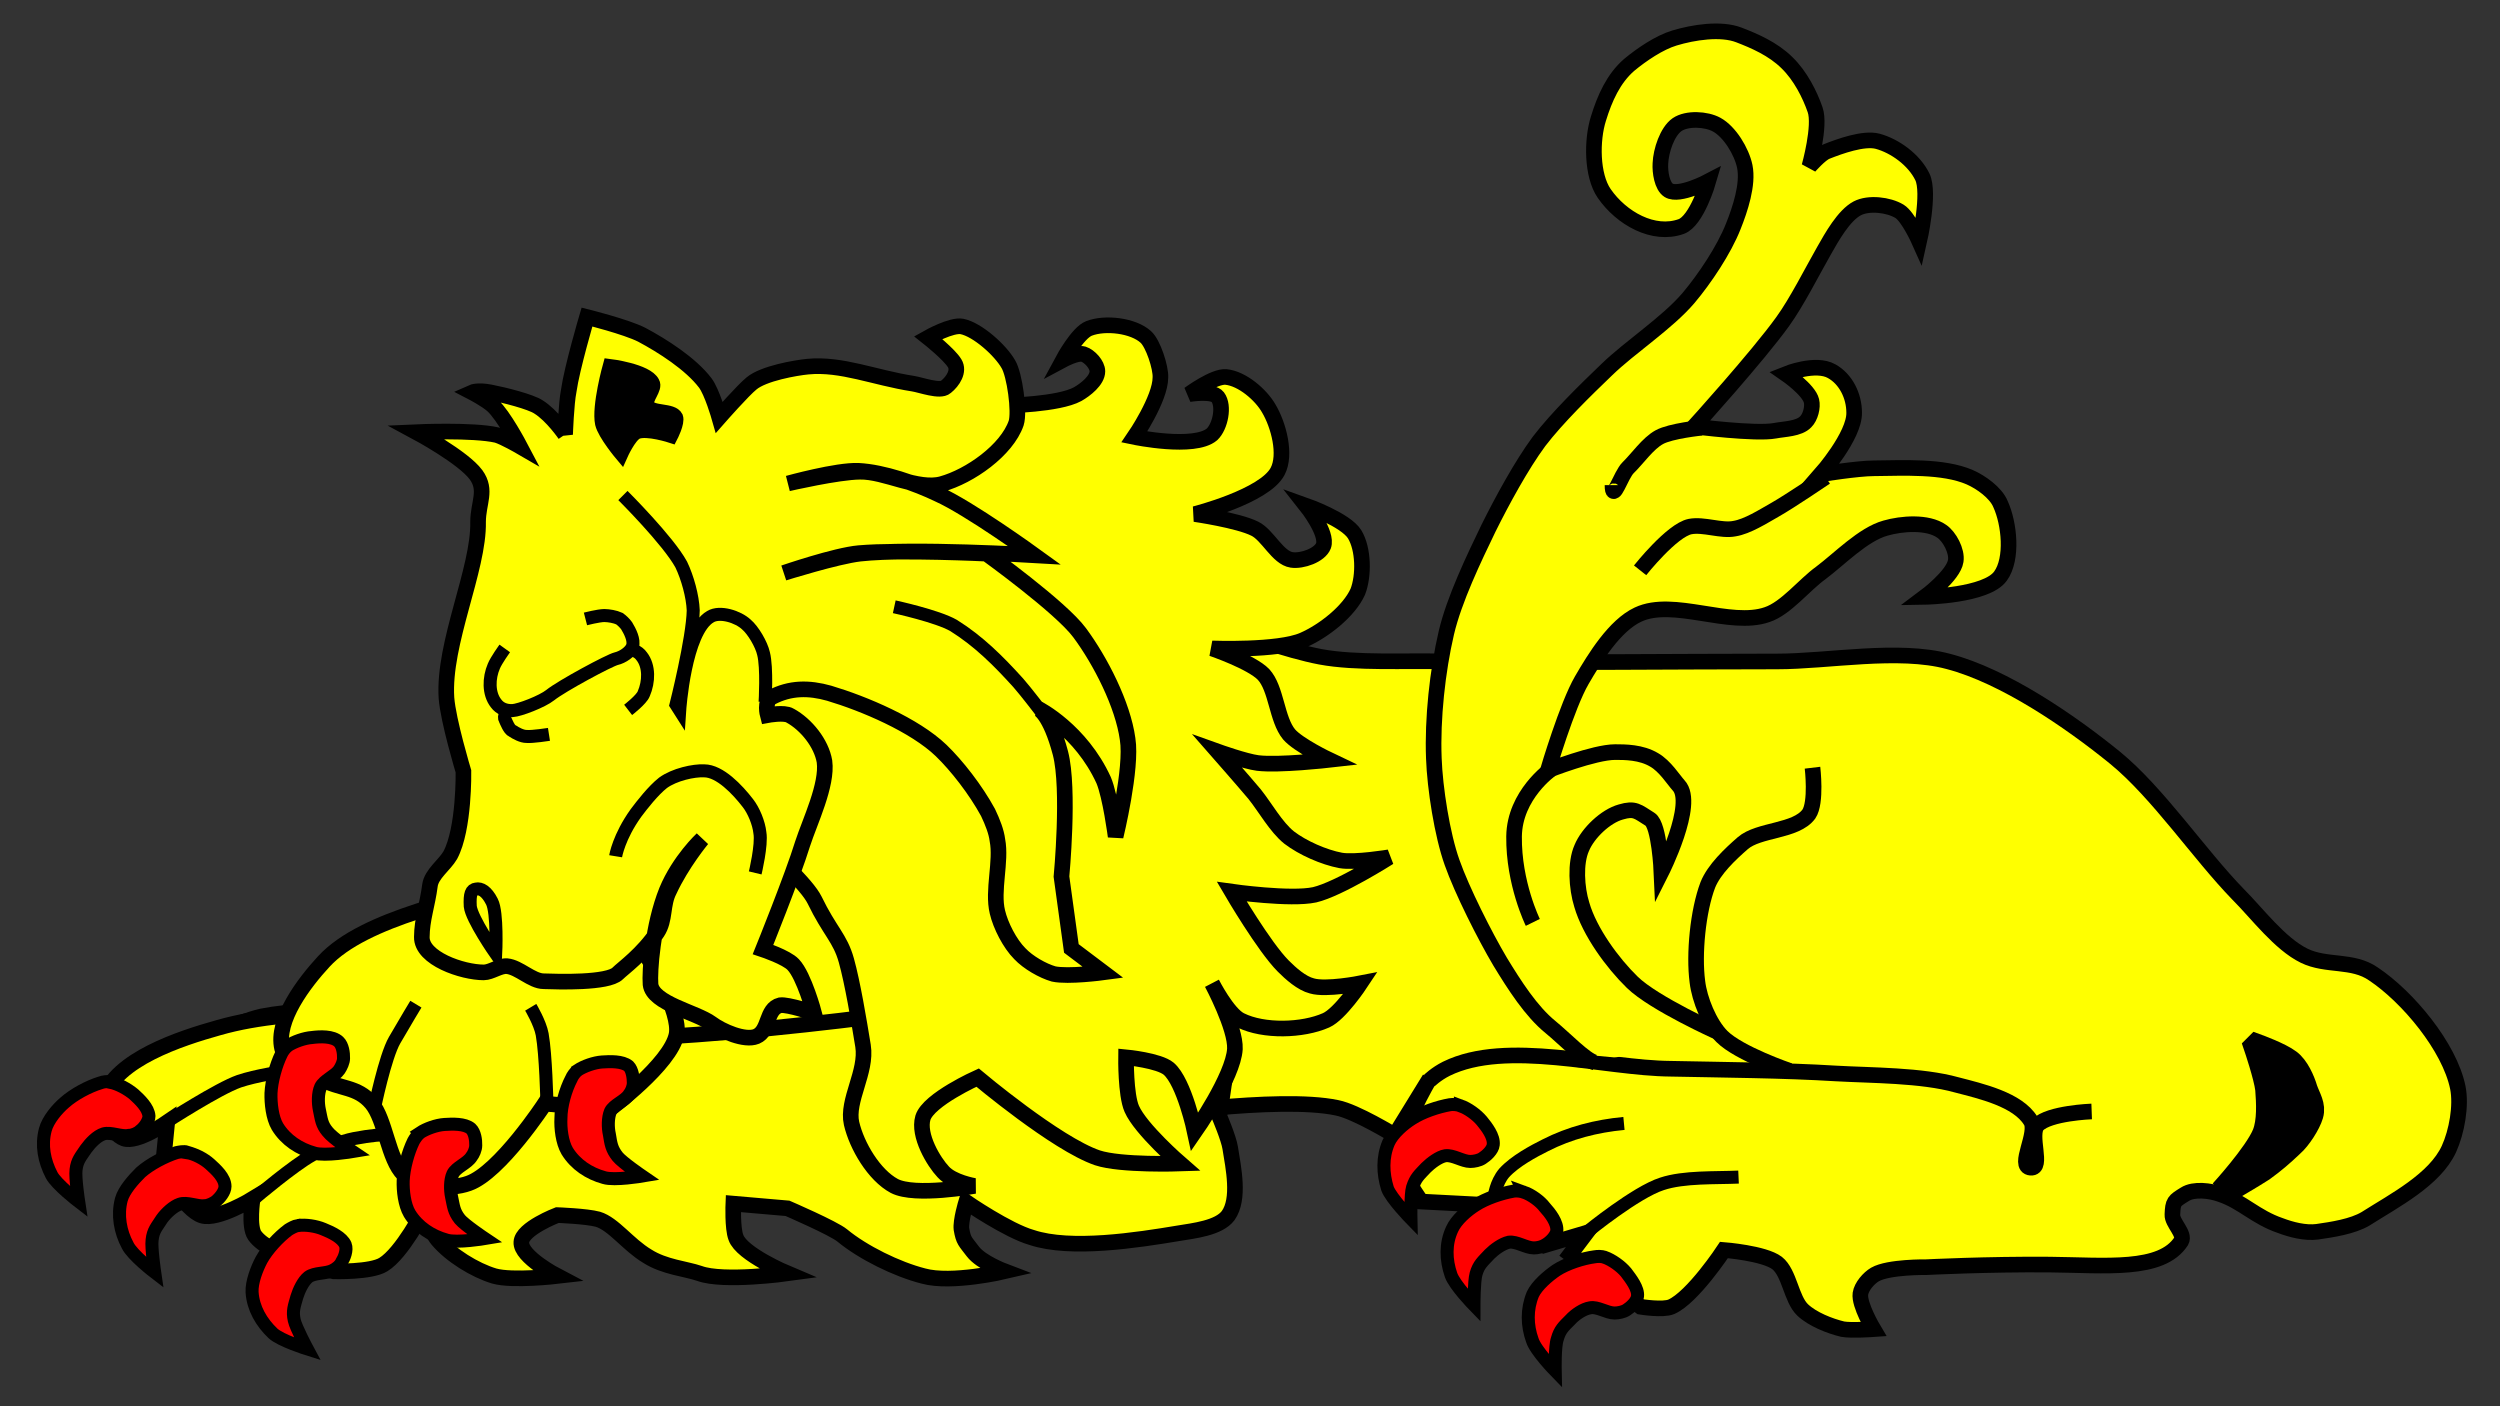 <?xml version="1.0" encoding="UTF-8" standalone="no"?>
<!-- Created with Inkscape (http://www.inkscape.org/) -->

<svg
   xmlns:dc="http://purl.org/dc/elements/1.1/"
   xmlns:cc="http://creativecommons.org/ns#"
   xmlns:rdf="http://www.w3.org/1999/02/22-rdf-syntax-ns#"
   xmlns:svg="http://www.w3.org/2000/svg"
   xmlns="http://www.w3.org/2000/svg"
   version="1.0"
   width="480"
   height="270"
   id="svg2">
  <rect width="100%" height="100%" fill="#333333" stroke="none"/>
  <defs
     id="defs4" />
  <g
     id="body">
    <path
       d="m 214.7,112.6 c 0,0 26.6,11.2 38.8,13.5 6.9,1.3 16.5,0.7 23.6,0.9 19.2,0.3 44.8,0 64.1,0 9.8,0 23.3,-2.6 32.9,0 10.7,2.8 23.4,11.5 32,18.5 8.2,6.7 16.2,18.6 23.6,26.2 3.7,3.7 8,9.5 12.7,11.8 4.3,2.1 9.3,0.7 13.3,3.5 6.6,4.4 14.6,14 16.2,21.8 0.7,3.5 -0.2,8.5 -1.7,11.8 -2.7,5.9 -10.5,9.9 -16,13.4 -2.5,1.5 -6.5,2.1 -9.3,2.5 -2.3,0.3 -5,-0.4 -7.1,-1.2 -4.7,-1.6 -7.3,-4.6 -11.5,-6 -1.9,-0.7 -5.1,-1.1 -6.8,0 -2.1,1.3 -2.3,1.4 -2.4,3.9 -0.1,1.6 2.5,3.7 1.7,5.1 -3.8,5.9 -14.6,4.6 -25.3,4.5 -11.9,-0.1 -23.7,0.5 -23.7,0.5 0,0 -7.2,-0.1 -9.8,1.4 -1.2,0.7 -2.6,2.3 -2.8,3.7 -0.3,2.1 2.5,6.8 2.5,6.8 0,0 -4.2,0.3 -5.9,0 -2.5,-0.6 -5.8,-1.9 -7.7,-3.7 -2.2,-2.1 -2.5,-7.1 -4.9,-9 -2.5,-1.9 -10.2,-2.5 -10.2,-2.5 0,0 -6,9.1 -10.1,10.9 -1.6,0.7 -5.9,0 -5.9,0 l -13.5,-10.1 3.1,-4.1 -8.1,2.4 -12.1,-7.8 -11.5,-0.6 c 0,0 -4.1,-5.6 -4.3,-8.4 -0.2,-4.9 5.9,-15.2 5.9,-15.2 l -6.7,10.9 c 0,0 -7.5,-4.6 -11.1,-5.3 -11.3,-2.4 -38.4,1.8 -38.4,1.8 l -65.2,-36.9 58.2,-68.4 3.4,3.4 z"
       id="path3741"
       style="fill:#ffff00;fill-opacity:1;fill-rule:evenodd;stroke:#000000;stroke-width:3;stroke-linecap:butt;stroke-linejoin:miter;stroke-miterlimit:4;stroke-opacity:1;stroke-dasharray:none" />
    <path
       d="m 274.4,207.5 c 0,0 1.3,-1.3 3.3,-2.3 11.6,-5.7 30.2,-0.1 43.1,0 9.5,0.2 22.1,0.3 31.6,0.9 7,0.4 16.5,0.3 23.3,2.2 4.6,1.2 11.7,2.8 14.2,6.9 1.5,2.3 -2.7,8.8 0,9 2.5,0.2 -0.4,-6.3 1.3,-8.2 2.2,-2.3 10.4,-2.6 10.4,-2.6"
       id="path3743"
       style="fill:none;stroke:#000000;stroke-width:3;stroke-linecap:butt;stroke-linejoin:miter;stroke-miterlimit:4;stroke-opacity:1;stroke-dasharray:none" />
    <path
       d="m 304.9,236.4 c 0,0 9.2,-7.5 14.2,-9.1 4.2,-1.4 10.3,-1.1 14.7,-1.3"
       id="path3753"
       style="fill:none;stroke:#000000;stroke-width:2.5;stroke-linecap:butt;stroke-linejoin:miter;stroke-miterlimit:4;stroke-opacity:1;stroke-dasharray:none" />
    <path
       d="m 286.9,229.7 c 0,0 0.3,-2.6 1.9,-4.5 2.1,-2.3 5.7,-4.2 7.9,-5.3 4.7,-2.4 9.8,-3.7 15.1,-4.2"
       id="path3755"
       style="fill:none;stroke:#000000;stroke-width:2.5;stroke-linecap:butt;stroke-linejoin:miter;stroke-miterlimit:4;stroke-opacity:1;stroke-dasharray:none" />
    <path
       d="m 433.3,201 c 0,0 4.4,1.6 6.1,2.9 1.5,1.1 2.6,3.6 3.1,5.3 0.6,1.7 1.6,3.1 1.1,4.8 -0.5,1.7 -2.3,4.5 -3.7,5.7 -2,1.9 -3.4,3.1 -5.6,4.7 -0.9,0.6 -2.6,1.6 -4.1,2.5 -1.8,1.1 -3.5,2 -3.5,2 0,0 6.6,-7.2 8.2,-11.1 1,-2.5 0.8,-6.1 0.6,-8.7 -0.3,-2.5 -2.2,-8.1 -2.2,-8.1 z"
       id="path3759"
       style="fill:#000000;fill-rule:evenodd;stroke:#000000;stroke-width:5;stroke-linecap:butt;stroke-linejoin:miter;stroke-miterlimit:4;stroke-opacity:1;stroke-dasharray:none" />
    <path
       d="m 348,147.4 c 0,0 0.8,6.7 -0.7,8.9 -2.5,3.4 -9.6,2.9 -12.7,5.6 -2.4,2.1 -5.5,5 -6.7,8 -1.9,5 -2.7,13.3 -2,18.6 0.4,3.4 2.3,8.1 4.7,10.5 3.3,3.3 13,6.6 13,6.6"
       id="path3757"
       style="fill:none;stroke:#000000;stroke-width:3;stroke-linecap:butt;stroke-linejoin:miter;stroke-miterlimit:4;stroke-opacity:1;stroke-dasharray:none" />
    <path
       d="m 330.1,198.3 c 0,0 -12.5,-5.6 -16.7,-9.7 -3.8,-3.7 -8.2,-9.7 -9.7,-14.9 -1,-3.2 -1.3,-8 0,-10.9 1.2,-2.9 4.6,-6.1 7.5,-6.9 2.7,-0.8 3.2,-0.1 5.6,1.4 1.8,1.1 2.2,10.1 2.2,10.1 0,0 6.6,-13.1 3.3,-16.6 -1,-1.1 -2.6,-3.7 -4.7,-4.9 -2.5,-1.5 -5.6,-1.5 -7.5,-1.5 -4,0 -12.9,3.5 -12.9,3.5 0,0 3.7,-12.5 6.5,-17.3 2.5,-4.3 6.3,-10.5 10.8,-12.6 6.8,-3.2 17.7,2.5 24.8,0 3.6,-1.2 7.1,-5.7 10.3,-8 3.6,-2.7 8.1,-7.4 12.4,-8.6 3.1,-0.9 8.1,-1.3 10.8,0.6 1.5,1 3,3.8 2.7,5.7 -0.4,2.8 -5.9,6.9 -5.9,6.9 0,0 11.8,-0.2 14.5,-4 2.4,-3.3 1.7,-10.1 0,-13.81 -0.9,-2.21 -3.8,-4.24 -5.9,-5.16 -5.1,-2.22 -12.8,-1.77 -18.4,-1.72 -3.1,0 -10.2,1.14 -10.2,1.14 0,0 6.5,-7.38 6.4,-11.82 0,-3.21 -1.6,-6.44 -4.3,-7.95 -3.1,-1.79 -8.8,0.52 -8.8,0.52 0,0 4.4,3.04 4.9,5.16 0.3,1.21 -0.2,3.14 -1.1,4.02 -1.3,1.38 -4.1,1.37 -5.9,1.72 -3.7,0.7 -15.5,-0.82 -15.5,-0.82 0,0 12.2,-13.47 17,-20.17 2.7,-3.74 5.6,-9.52 7.9,-13.55 1.5,-2.65 3.8,-6.79 6.4,-8.16 2.2,-1.15 6,-0.7 8.1,0.57 1.7,1.03 3.8,5.74 3.8,5.74 0,0 2.1,-9.25 0.6,-12.35 -1.6,-3.3 -5.3,-5.95 -8.6,-6.84 -2.7,-0.7 -7.3,0.98 -9.8,1.97 -1.2,0.46 -3.3,2.87 -3.3,2.87 0,0 2.2,-7.82 1.1,-10.9 -1,-2.88 -2.8,-6.5 -5.4,-9.02 -2.7,-2.669 -6.3,-4.2 -9.2,-5.32 -3.5,-1.365 -8.8,-0.513 -12.4,0.574 -2.9,0.867 -6.3,3.176 -8.7,5.166 -3,2.6 -4.7,6.39 -5.9,10.32 -1.3,4.1 -1.3,10.86 1.1,14.35 3.3,4.79 9.5,8.27 14.8,6.36 3,-1.09 5.2,-8.66 5.2,-8.66 0,0 -5.6,2.95 -7.6,1.72 -1.3,-0.81 -1.7,-3.53 -1.6,-5.16 0.1,-2.46 1.3,-6.13 3.2,-7.46 1.9,-1.3 5.6,-1.1 7.6,0 2.5,1.36 4.8,5.14 5.4,8.03 0.7,3.44 -0.9,8.23 -2.2,11.48 -1.8,4.58 -5.5,10.08 -8.6,13.77 -4.1,4.81 -11.2,9.4 -15.7,13.76 -4.1,3.94 -9.5,9.2 -13,13.77 -3.4,4.61 -7.1,11.43 -9.7,16.66 -2.8,5.8 -6.6,13.7 -8.1,20.1 -1.7,7.3 -2.7,16.5 -2.4,24.1 0.2,5.7 1.6,14.7 3.5,20 1.9,5.4 6.3,14.1 9.2,19 2.8,4.6 6,9.6 9.7,12.6 2.8,2.3 6.6,6.3 8.5,6.8"
       id="path3762"
       style="fill:#ffff00;fill-opacity:1;fill-rule:evenodd;stroke:#000000;stroke-width:3;stroke-linecap:butt;stroke-linejoin:miter;stroke-miterlimit:4;stroke-opacity:1;stroke-dasharray:none" />
    <path
       d="m 326.7,82.13 c 0,0 -5.9,0.59 -8.1,1.8 -2.2,1.19 -4.2,4.12 -6,5.87 -1.4,1.36 -3,6.87 -3,3.35"
       id="path3765"
       style="fill:none;stroke:#000000;stroke-width:3;stroke-linecap:butt;stroke-linejoin:miter;stroke-miterlimit:4;stroke-opacity:1;stroke-dasharray:none" />
    <path
       d="m 350.5,91.61 c 0,0 -6.8,4.63 -9.8,6.32 -2.2,1.24 -5.2,3.17 -7.7,3.57 -2.5,0.5 -5.9,-0.9 -8.5,-0.4 -3.5,0.7 -9.6,8.4 -9.6,8.4"
       id="path3767"
       style="fill:none;stroke:#000000;stroke-width:3;stroke-linecap:butt;stroke-linejoin:miter;stroke-miterlimit:4;stroke-opacity:1;stroke-dasharray:none" />
    <path
       d="m 297.8,147.7 c 0,0 -7,4.9 -7.1,12.9 -0.1,9 3.6,16.5 3.6,16.5"
       id="path3785"
       style="fill:none;stroke:#000000;stroke-width:3;stroke-linecap:butt;stroke-linejoin:miter;stroke-miterlimit:4;stroke-opacity:1;stroke-dasharray:none" />
    <path
       d="m 302.6,203.6 12.9,1.2"
       id="path3961"
       style="fill:none;stroke:#000000;stroke-width:2.5;stroke-linecap:butt;stroke-linejoin:miter;stroke-miterlimit:4;stroke-opacity:1;stroke-dasharray:none" />
    <path
       d="m 217.6,132.9 c 5.6,16.4 -1.3,57.7 -1.3,57.7 0,0 1.8,4.2 2.1,6.1 0.6,3.8 1.9,9.8 -0.4,13 -1.8,2.4 -6.6,2.9 -9.6,3.4 -7.8,1.4 -20.6,3.3 -28.1,0.9 -4.6,-1.4 -12.6,-6.9 -12.6,-6.9 0,0 -1.1,3.6 -0.9,5.2 0.4,2.4 0.7,2.4 2.2,4.3 1.6,2.1 6.1,3.9 6.1,3.9 0,0 -10.2,2.3 -15.6,0.9 -5.1,-1.3 -11.6,-4.5 -15.6,-7.8 -1.7,-1.4 -10.5,-5.2 -10.5,-5.2 L 123,207.5 c 0,0 -0.2,4.7 0.5,6.5 1.1,3.2 9.9,6.9 9.9,6.9 0,0 -12.3,1.7 -16.9,0 -2.6,-0.9 -6.7,-1.2 -10,-3.3 -3.7,-2.2 -6.5,-6.2 -9.5,-7.1 -2.2,-0.6 -7.8,-0.8 -7.8,-0.8 0,0 -6.8,2.6 -6.9,5.2 -0.2,2.8 6.9,6.5 6.9,6.5 0,0 -8.6,1 -12.1,0 -3.7,-1.1 -8.4,-4 -10.9,-7 -1.4,-1.7 -2.6,-5.6 -2.6,-5.6 0,0 -4.2,8.2 -7.8,10.4 -1.5,1 -8.9,-6.8 -3.4,-20.8 3.4,-8.7 33.9,-26 39.9,-25.7 2.7,0.1 5.3,-8.3 12.6,0.8 15.7,19.9 45.9,-27 45.9,-27 0,0 15.4,-3.4 20.4,-12.7 2.8,-5.2 10.3,-10 16,-11.7 6.4,-1.9 16.2,-2.1 22.1,0.9 3.5,1.7 7,6.3 8.3,9.9 z"
       id="path3673"
       style="fill:#ffff00;fill-opacity:1;fill-rule:evenodd;stroke:#000000;stroke-width:3;stroke-linecap:butt;stroke-linejoin:miter;stroke-miterlimit:4;stroke-opacity:1;stroke-dasharray:none" />
    <path
       d="m 31.3,206.2 c 0,0 7.2,-6.1 10.8,-8.1 2.2,-1.3 5.5,-2.6 8.1,-3.2 6.2,-1.2 9.5,-0.7 9.5,-0.7"
       id="path3690"
       style="fill:none;stroke:#000000;stroke-width:2.5;stroke-linecap:butt;stroke-linejoin:miter;stroke-miterlimit:4;stroke-opacity:1;stroke-dasharray:none" />
    <path
       d="m 235.4,156.6 c 5.6,16.4 -1.3,57.7 -1.3,57.7 0,0 1.8,4.2 2.1,6.1 0.6,3.8 1.9,9.8 -0.4,13 -1.8,2.4 -6.6,2.9 -9.6,3.4 -7.8,1.3 -20.6,3.3 -28.1,0.8 -4.6,-1.3 -12.6,-6.8 -12.6,-6.8 0,0 -1.1,3.6 -0.9,5.2 0.4,2.3 0.7,2.3 2.2,4.3 1.6,2.1 6.1,3.8 6.1,3.8 0,0 -10.2,2.4 -15.6,0.9 -5.1,-1.3 -11.6,-4.5 -15.6,-7.8 -1.7,-1.4 -10.5,-5.2 -10.5,-5.2 l -10.4,-0.9 c 0,0 -0.2,4.7 0.5,6.5 1.1,3.2 9.9,6.9 9.9,6.9 0,0 -12.3,1.7 -16.9,0 -2.6,-0.9 -6.7,-1.2 -10,-3.3 -3.7,-2.2 -6.5,-6.2 -9.5,-7.1 -2.2,-0.6 -7.8,-0.8 -7.8,-0.8 0,0 -6.8,2.6 -6.9,5.2 -0.2,2.8 6.9,6.5 6.9,6.5 0,0 -8.6,1 -12.1,0 -3.7,-1.1 -8.4,-4 -10.9,-7 -1.4,-1.7 -2.6,-5.6 -2.6,-5.6 0,0 -4.2,8.2 -7.8,10.4 -2.4,1.5 -9.5,1.3 -9.5,1.3 0,0 -12.3,-2.8 -15.2,-6.9 -1.2,-1.7 -0.4,-7 -0.4,-7 0,0 -6.7,4.1 -9.7,3.2 -3.3,-1 -7.6,-8.8 -7.6,-8.8 l 0.9,-9.1 c 0,0 -5.8,4 -8.3,3.1 -2.5,-0.9 -4.6,-5.9 -3.9,-7.9 2.4,-7.3 14.6,-11.3 22.1,-13.4 15,-4.3 36.5,-2.9 52,-0.9 2.8,0.4 6.3,2.3 9.1,2.6 25.2,2.6 84.1,-6.5 84.1,-6.5 0,0 -3.2,-25.8 1.8,-35.1 2.8,-5.2 10.3,-10 16,-11.7 6.4,-1.9 16.2,-2.1 22.1,0.9 3.5,1.7 7,6.3 8.3,9.9 z"
       id="path3705"
       style="fill:#ffff00;fill-opacity:1;fill-rule:evenodd;stroke:#000000;stroke-width:3;stroke-linecap:butt;stroke-linejoin:miter;stroke-miterlimit:4;stroke-opacity:1;stroke-dasharray:none" />
    <path
       d="m 32,215.4 c 0,0 9.9,-6.4 13.9,-7.8 3.3,-1.1 7.9,-1.8 11.3,-2.3"
       id="path3713"
       style="fill:none;stroke:#000000;stroke-width:2.5;stroke-linecap:butt;stroke-linejoin:miter;stroke-miterlimit:4;stroke-opacity:1;stroke-dasharray:none" />
    <path
       d="m 49.1,229.9 c 0,0 7.2,-6.1 10.8,-8.1 2.2,-1.3 5.5,-2.7 8.1,-3.2 6.2,-1.2 9.5,-0.7 9.5,-0.7"
       id="path3715"
       style="fill:none;stroke:#000000;stroke-width:2.5;stroke-linecap:butt;stroke-linejoin:miter;stroke-miterlimit:4;stroke-opacity:1;stroke-dasharray:none" />
    <path
       d="m 100.4,169.2 c -10.92,3.4 -30.4,6.9 -38.22,15.4 -3.79,4.1 -9.29,11.3 -8.02,16.7 0.64,2.8 4.92,4.5 7.4,5.8 3.79,2.1 6.98,1.4 9.78,4.7 2.69,3.2 3.19,10.8 6.18,13.7 2.71,2.6 8.9,3 12.47,1.7 5.96,-2.1 14.61,-15.3 14.61,-15.3 L 117,213 c 0,0 11.8,-8.7 12.9,-14.4 0.8,-4.3 -5,-13.9 -5,-13.9 l 37.5,-31.8 c 0,0 -46.2,11.4 -62,16.3 z"
       id="path3509"
       style="fill:#ffff00;fill-opacity:1;fill-rule:evenodd;stroke:#000000;stroke-width:3;stroke-linecap:butt;stroke-linejoin:miter;stroke-miterlimit:4;stroke-opacity:1;stroke-dasharray:none" />
    <path
       d="m 71.91,212.7 c 0,0 2.01,-9.8 3.86,-13 2.14,-3.7 4.08,-6.9 4.08,-6.9"
       id="path3521"
       style="fill:none;stroke:#000000;stroke-width:2.5;stroke-linecap:butt;stroke-linejoin:miter;stroke-miterlimit:4;stroke-opacity:1;stroke-dasharray:none" />
    <path
       d="m 105,211.5 c 0,0 -0.2,-9 -0.9,-12.9 -0.4,-2.2 -2.2,-5.2 -2.2,-5.2"
       id="path3523"
       style="fill:none;stroke:#000000;stroke-width:2.5;stroke-linecap:butt;stroke-linejoin:miter;stroke-miterlimit:4;stroke-opacity:1;stroke-dasharray:none" />
    <path
       d="m 193.1,77.87 c 0,0 10.1,-0.17 13.8,-2.19 1.5,-0.85 3.8,-2.64 3.8,-4.39 0,-1.29 -1.5,-2.92 -2.7,-3.3 -1.2,-0.35 -3.9,1.1 -3.9,1.1 0,0 2.8,-5.2 5,-6.04 3.1,-1.2 8.5,-0.56 10.9,1.65 1.4,1.25 2.9,5.89 2.8,7.77 0,4.12 -5,11.43 -5,11.43 0,0 11.5,2.4 14.9,-0.5 1.6,-1.5 2.4,-5.46 1.1,-7.17 -1,-1.31 -5.5,-0.55 -5.5,-0.55 0,0 4.8,-3.53 7.1,-3.3 3.1,0.31 6.7,3.41 8.2,6.04 1.9,3.18 3.4,8.88 1.7,12.08 -2.5,4.8 -15.9,8.2 -15.9,8.2 0,0 8.3,1.2 11.5,2.8 2.5,1.2 4.4,5.6 7.1,6 2,0.3 5.4,-0.9 6.1,-2.7 0.9,-2.4 -3.3,-7.7 -3.3,-7.7 0,0 7.6,2.7 9.3,5.5 1.7,2.8 1.8,7.9 0.6,11 -1.7,3.8 -6.6,7.6 -10.5,9.3 -4.8,2.1 -17.5,1.6 -17.5,1.6 0,0 7.6,2.6 9.9,5 2.5,2.7 2.5,8.6 4.9,11.5 1.8,2.1 7.7,4.9 7.7,4.9 0,0 -9.7,1.1 -13.7,0.6 -2.4,-0.3 -7.7,-2.2 -7.7,-2.2 0,0 5,5.7 7.1,8.2 2,2.5 4.1,6.3 6.6,8.3 2.6,2 6.7,3.8 9.9,4.4 2.7,0.5 9.3,-0.6 9.3,-0.6 0,0 -9.6,6.1 -14.3,7.2 -4.6,1 -15.9,-0.6 -15.9,-0.6 0,0 6.2,10.6 9.9,14.3 1.4,1.4 3.5,3.3 5.5,3.8 2.7,0.8 9.3,-0.5 9.3,-0.5 0,0 -3.9,5.9 -6.6,7.1 -4.5,2 -12,2.2 -16.4,0 -2.5,-1.2 -5.5,-7.1 -5.5,-7.1 0,0 4.6,8.6 4.4,12.6 -0.3,5.3 -7.7,15.9 -7.7,15.9 0,0 -2,-9.5 -5,-12.1 -1.9,-1.6 -8.2,-2.2 -8.2,-2.2 0,0 -0.1,7.2 1.1,9.9 1.7,3.9 9.3,10.5 9.3,10.5 0,0 -11.4,0.4 -15.9,-1.1 -7.9,-2.7 -23,-15.4 -23,-15.4 0,0 -9.4,4.2 -10.5,7.7 -1,3.4 2.1,8.5 3.9,10.4 1.8,2 6,2.7 6,2.7 0,0 -11.4,2.1 -15.4,0 -3.9,-2.1 -7.2,-7.7 -8.2,-12 -1,-4.4 3,-9.9 2.2,-14.9 -0.8,-4.9 -2,-12.1 -3.2,-16.4 -1.2,-4.3 -3.2,-5.6 -6.1,-11.6 -3,-6 -24.2,-22.5 -24.2,-22.5 l 29.1,-65.8 31.8,-6.63 z"
       id="path2640"
       style="fill:#ffff00;fill-opacity:1;fill-rule:evenodd;stroke:#000000;stroke-width:3;stroke-linecap:butt;stroke-linejoin:miter;stroke-miterlimit:4;stroke-opacity:1;stroke-dasharray:none" />
    <path
       d="m 108.5,83.42 c 0,0 -2.5,-3.66 -5.1,-5.28 -1.5,-1.01 -6.62,-2.31 -9.25,-2.81 -2.43,-0.48 -3.5,0 -3.5,0 0,0 2.68,1.39 3.94,2.52 2.1,1.9 5.23,7.85 5.23,7.85 0,0 -3,-1.74 -4.42,-2.17 -4.57,-1.05 -15.46,-0.56 -15.46,-0.56 0,0 8.98,4.82 11.46,8.19 2.17,2.99 0.4,5.39 0.39,9.04 0.19,9.1 -6.75,23.3 -6.07,33.8 0.33,4.4 3.26,14.1 3.26,14.1 0,0 0.2,11 -2.53,16.1 -1.1,1.9 -3.61,3.6 -3.9,5.8 -0.49,3.8 -1.54,6.5 -1.56,9.9 -0.1,4.1 7.78,6.8 11.89,6.8 1.4,0 3.03,-1.3 4.44,-1.2 2.31,0.2 4.78,2.9 7.08,2.9 2.7,0.1 12.3,0.4 14.2,-1.5 1,-1 4.8,-3.7 7.6,-7.9 1.6,-2.4 0.9,-5.3 2.3,-8 2.4,-5.2 6.3,-9.9 6.3,-9.9 0,0 -4.4,4.1 -6.8,9.9 -2.7,6.7 -3.3,15.5 -3.1,18 0.4,3.7 8.7,5.3 11.7,7.5 2,1.5 6.4,3.4 8.6,2.5 2.6,-1.1 1.8,-5.3 4.6,-6 1.5,-0.2 6.5,1.5 6.5,1.5 0,0 -1.9,-7.1 -4,-9.3 -1.3,-1.4 -5.8,-2.9 -5.8,-2.9 0,0 5.7,-14.1 7.6,-20.3 1.4,-4.3 4.8,-11.3 4.2,-15.8 -0.6,-3.5 -3.5,-7.1 -6.6,-8.8 -1.1,-0.7 -4.3,-0.1 -4.3,-0.1 0,0 -0.7,-2.6 0.7,-3.4 3.6,-1.9 7.2,-1.9 11.1,-0.8 6.7,2 16.4,6.1 21.5,11 3,2.9 6.6,7.5 9,11.9 0.9,1.9 1.6,3.7 1.8,5.3 0.8,4.1 -1,9.7 0,13.8 0.6,2.6 2.4,6.1 4.3,8 1.6,1.7 4.4,3.3 6.5,3.9 2.8,0.6 9.5,-0.3 9.5,-0.3 l -6.1,-4.6 -1.9,-13.8 c 0,0 1.6,-16.8 -0.2,-23.7 -2,-7.6 -4.2,-8.5 -4.2,-8.5 0,0 8.1,4.1 12.5,13.7 1.3,3.1 2.3,10.8 2.3,10.8 0,0 3.2,-13.1 2.3,-18.7 -0.9,-6.6 -5.2,-15 -9.2,-20.4 -3.6,-4.9 -17.9,-15.2 -17.9,-15.2 0,0 -16.3,-0.8 -24.5,-0.1 -4.5,0.4 -14.4,3.8 -14.4,3.8 0,0 10.2,-3.2 14.6,-3.7 10,-1.1 33.5,0.3 33.5,0.3 0,0 -12.5,-9.05 -18.5,-11.73 -4.3,-2.07 -10.5,-4.24 -15.3,-4.48 -4.1,-0.18 -13.5,2.43 -13.5,2.43 0,0 9.6,-2.22 13.8,-2.25 4.8,-0.1 11.1,3.61 15.7,2.36 5.4,-1.49 12.5,-6.49 14.3,-11.69 0.7,-2.14 -0.3,-9.36 -1.5,-11.32 -1.5,-2.65 -5.9,-6.63 -8.9,-7.24 -2,-0.4 -6.5,2.13 -6.5,2.13 0,0 4.1,3.24 5.1,4.95 0.9,1.48 -0.3,3.42 -1.7,4.53 -1.1,0.99 -4.8,-0.4 -6.3,-0.63 -7.5,-1.17 -13.7,-3.89 -20.2,-3.27 -2.3,0.22 -8.5,1.29 -10.8,3.22 -1.6,1.28 -6.2,6.51 -6.2,6.51 0,0 -1.4,-4.91 -2.7,-6.61 -2.8,-3.68 -8.2,-7.12 -12.2,-9.25 -3,-1.52 -10.5,-3.39 -10.5,-3.39 0,0 -2.9,9.83 -3.5,14.14 -0.5,2.49 -0.7,8.41 -0.7,8.41 z"
       id="path5193"
       style="fill:#ffff00;fill-opacity:1;fill-rule:evenodd;stroke:#000000;stroke-width:3;stroke-linecap:butt;stroke-linejoin:miter;stroke-miterlimit:4;stroke-opacity:1;stroke-dasharray:none" />
    <path
       d="m 120.6,136.3 c 0,0 2.6,-2 3,-3.1 1,-2.3 1.1,-5.3 -0.4,-7.2 -0.7,-1 -1.9,-1.4 -3.1,-1.3 -1.4,0 -5.8,1.7 -7.3,2.9 -2.2,1.8 -11.4,6.8 -12.7,7 -1.14,0.3 -3.78,2.5 -3.14,3.5 0.26,0.6 0.83,2 1.37,2.2 0.75,0.5 1.87,1.1 2.77,1.1 1.1,0.1 4.3,-0.4 4.3,-0.4"
       id="path3167"
       style="fill:#ffff00;fill-opacity:1;fill-rule:evenodd;stroke:#000000;stroke-width:2.5;stroke-linecap:butt;stroke-linejoin:miter;stroke-miterlimit:4;stroke-opacity:1;stroke-dasharray:none" />
    <path
       d="m 95.18,183.1 c 0,0 -4.66,-6.7 -4.89,-9.1 -0.13,-2.4 0.22,-3.2 1.12,-3.3 0.89,-0.2 2.02,0.4 3.03,2.4 1.11,2.1 0.74,10 0.74,10 z"
       id="path6013"
       style="fill:none;stroke:#000000;stroke-width:2.5;stroke-linecap:butt;stroke-linejoin:miter;stroke-miterlimit:4;stroke-opacity:1;stroke-dasharray:none" />
    <path
       d="m 119.3,87.34 c 0,0 -3.3,-3.92 -3.8,-6 -0.7,-3.33 1.5,-11.18 1.5,-11.18 0,0 7.2,0.87 8.4,3.27 0.7,1.17 -1.5,3.14 -1,4.34 0.8,1.55 4.7,0.71 5.5,2.3 0.4,1.07 -1,3.75 -1,3.75 0,0 -4.7,-1.54 -6.6,-0.74 -1.4,0.67 -3,4.26 -3,4.26 z"
       id="path6022"
       style="fill:#000000;fill-rule:evenodd;stroke:#000000;stroke-width:2.5;stroke-linecap:butt;stroke-linejoin:miter;stroke-miterlimit:4;stroke-opacity:1;stroke-dasharray:none" />
    <path
       d="m 119.6,95.14 c 0,0 8.7,8.66 11.2,13.26 1.2,2.5 2.2,6.1 2.3,8.8 -0.1,5.4 -3.3,18.1 -3.3,18.1 l 0.7,1.1 c 0,0 1,-15.2 5.9,-18 1.8,-1.1 5.3,0 6.9,1.5 1.3,1.1 2.9,3.8 3.3,5.6 0.7,2.7 0.3,9.3 0.3,9.3"
       id="path6018"
       style="fill:none;stroke:#000000;stroke-width:2.5;stroke-linecap:butt;stroke-linejoin:miter;stroke-miterlimit:4;stroke-opacity:1;stroke-dasharray:none" />
    <path
       d="m 171.7,116.5 c 0,0 8.3,1.8 11.4,3.6 4.8,3 8.6,6.8 12.4,11 1.5,1.7 4.7,5.9 4.7,5.9"
       id="path6020"
       style="fill:none;stroke:#000000;stroke-width:2.5;stroke-linecap:butt;stroke-linejoin:miter;stroke-miterlimit:4;stroke-opacity:1;stroke-dasharray:none" />
    <path
       d="m 118.2,164.4 c 0,0 0.6,-3.7 3.9,-8.3 1.2,-1.6 3.3,-4.3 5.2,-5.8 2.2,-1.6 5.9,-2.4 7.9,-2.3 3,0 6.4,3.6 8.4,6.2 1.1,1.4 2.1,3.8 2.3,5.7 0.4,2.3 -0.9,7.7 -0.9,7.7"
       id="path3490"
       style="fill:none;stroke:#000000;stroke-width:2.5;stroke-linecap:butt;stroke-linejoin:miter;stroke-miterlimit:4;stroke-opacity:1;stroke-dasharray:none" />
    <path
       d="m 96.91,124.5 c 0,0 -1.653,2.3 -2.095,3.408 -0.975,2.265 -1.066,5.257 0.438,7.152 0.752,1.018 1.867,1.41 3.118,1.377 1.371,-0.056 5.767,-1.768 7.261,-2.963 2.196,-1.768 11.42,-6.724 12.7,-7.012 1.164,-0.259 2.794,-1.321 3.116,-2.407 0.377,-1.17 -0.502,-2.873 -1.135,-3.913 -0.337,-0.47 -0.922,-1.045 -1.392,-1.365 -0.817,-0.381 -2.021,-0.581 -2.891,-0.594 -1.131,0.011 -3.621,0.651 -3.621,0.651"
       id="path2448"
       style="fill:#ffff00;fill-opacity:1;fill-rule:evenodd;stroke:#000000;stroke-width:2.5;stroke-linecap:butt;stroke-linejoin:miter;stroke-miterlimit:4;stroke-opacity:1;stroke-dasharray:none" />
  </g>
  <g
     id="armed">
    <path
       d="m 292.6,228.9 c 1.4,0.5 3.1,1.7 4,2.9 1,1.1 2.5,3 2.3,4.6 -0.2,1 -1.3,2.1 -2.2,2.6 -0.6,0.4 -1.5,0.6 -2.2,0.6 -1.5,0 -3.3,-1.3 -4.8,-1.1 -1.3,0.3 -2.8,1.4 -3.7,2.3 -1.3,1.4 -2.1,2 -2.6,3.8 -0.4,1.4 -0.4,6 -0.4,6 0,0 -3.7,-3.8 -4.4,-5.8 -1,-2.9 -1.1,-6 0.2,-8.8 0.8,-1.8 2.9,-3.6 4.5,-4.6 2,-1.3 5,-2.3 7.3,-2.7 0.6,-0.1 1.4,0 2,0.2 z"
       id="path3747"
       style="fill:#ff0000;fill-opacity:1;fill-rule:evenodd;stroke:#000000;stroke-width:2.5;stroke-linecap:butt;stroke-linejoin:miter;stroke-miterlimit:4;stroke-opacity:1;stroke-dasharray:none" />
    <path
       d="m 308.1,241.4 c 1.4,0.5 3.1,1.7 4.1,2.9 0.9,1.2 2.4,3.1 2.2,4.6 -0.1,1 -1.3,2.1 -2.1,2.6 -0.6,0.4 -1.6,0.6 -2.3,0.6 -1.5,0 -3.3,-1.3 -4.7,-1 -1.3,0.2 -2.9,1.3 -3.8,2.3 -1.3,1.3 -2,1.9 -2.5,3.7 -0.5,1.4 -0.4,6.1 -0.4,6.1 0,0 -3.8,-3.9 -4.4,-5.9 -1,-2.8 -1.1,-5.9 0.1,-8.8 0.8,-1.7 2.9,-3.5 4.5,-4.6 2,-1.3 5.1,-2.3 7.4,-2.6 0.5,-0.1 1.4,-0.1 1.9,0.1 z"
       id="path3749"
       style="fill:#ff0000;fill-opacity:1;fill-rule:evenodd;stroke:#000000;stroke-width:2.5;stroke-linecap:butt;stroke-linejoin:miter;stroke-miterlimit:4;stroke-opacity:1;stroke-dasharray:none" />
    <path
       d="m 21.2,207.8 c 1.5,0.3 3.3,1.3 4.5,2.3 1.1,1 2.8,2.6 2.9,4.2 0,1 -1,2.3 -1.7,2.8 -0.5,0.5 -1.5,0.9 -2.2,0.9 -1.4,0.3 -3.4,-0.7 -4.8,-0.3 -1.3,0.4 -2.6,1.8 -3.4,2.9 -1,1.5 -1.7,2.2 -1.9,4 -0.2,1.5 0.5,6.1 0.5,6.1 0,0 -4.3,-3.3 -5.2,-5.1 -1.4,-2.7 -2,-5.7 -1.2,-8.7 0.5,-1.9 2.3,-4 3.7,-5.2 1.8,-1.6 4.6,-3.1 6.9,-3.8 0.5,-0.2 1.4,-0.3 1.9,-0.2 z"
       id="path3707"
       style="fill:#ff0000;fill-opacity:1;fill-rule:evenodd;stroke:#000000;stroke-width:2.5;stroke-linecap:butt;stroke-linejoin:miter;stroke-miterlimit:4;stroke-opacity:1;stroke-dasharray:none" />
    <path
       d="m 35.9,221.3 c 1.4,0.2 3.3,1.2 4.4,2.2 1.1,1 2.9,2.6 2.9,4.3 0,1 -1,2.2 -1.7,2.8 -0.5,0.4 -1.5,0.9 -2.2,0.9 -1.4,0.2 -3.4,-0.8 -4.8,-0.3 -1.2,0.4 -2.6,1.7 -3.4,2.8 -1,1.6 -1.7,2.2 -1.9,4.1 -0.2,1.4 0.5,6.2 0.5,6.2 0,0 -4.3,-3.3 -5.2,-5.2 -1.4,-2.6 -2,-5.8 -1.2,-8.8 0.5,-1.8 2.3,-3.8 3.7,-5.2 1.8,-1.6 4.7,-3.1 6.9,-3.8 0.5,-0.1 1.4,-0.3 2,-0.1 z"
       id="path3709"
       style="fill:#ff0000;fill-opacity:1;fill-rule:evenodd;stroke:#000000;stroke-width:2.5;stroke-linecap:butt;stroke-linejoin:miter;stroke-miterlimit:4;stroke-opacity:1;stroke-dasharray:none" />
    <path
       d="m 57.2,235.3 c 1.5,-0.2 3.5,0.1 4.9,0.7 1.5,0.6 3.6,1.6 4.2,3 0.4,1 -0.2,2.5 -0.7,3.3 -0.3,0.7 -1.1,1.3 -1.7,1.6 -1.3,0.7 -3.5,0.4 -4.7,1.3 -1,0.8 -1.8,2.5 -2.2,3.8 -0.5,1.8 -0.9,2.7 -0.5,4.5 0.3,1.4 2.5,5.5 2.5,5.5 0,0 -5.1,-1.6 -6.6,-3 -2.2,-2.1 -3.8,-4.8 -4,-7.9 -0.1,-1.9 0.9,-4.5 1.8,-6.2 1.1,-2 3.3,-4.4 5.2,-5.8 0.5,-0.3 1.2,-0.7 1.8,-0.8 z"
       id="path3711"
       style="fill:#ff0000;fill-opacity:1;fill-rule:evenodd;stroke:#000000;stroke-width:2.5;stroke-linecap:butt;stroke-linejoin:miter;stroke-miterlimit:4;stroke-opacity:1;stroke-dasharray:none" />
    <path
       d="m 55.25,200.8 c 1.21,-0.8 3.19,-1.5 4.68,-1.6 1.53,-0.2 3.93,-0.3 5.1,0.8 0.75,0.7 0.96,2.2 0.93,3.2 0,0.7 -0.43,1.6 -0.82,2.2 -0.81,1.2 -2.96,2 -3.58,3.3 -0.54,1.2 -0.52,3.1 -0.24,4.4 0.39,1.8 0.41,2.8 1.6,4.2 0.92,1.2 4.79,3.8 4.79,3.8 0,0 -5.34,0.9 -7.33,0.3 -2.91,-0.8 -5.52,-2.5 -7.11,-5.1 -1.01,-1.7 -1.29,-4.5 -1.24,-6.4 0.1,-2.3 0.95,-5.4 1.98,-7.5 0.27,-0.6 0.76,-1.2 1.24,-1.6 z"
       id="path3515"
       style="fill:#ff0000;fill-opacity:1;fill-rule:evenodd;stroke:#000000;stroke-width:2.5;stroke-linecap:butt;stroke-linejoin:miter;stroke-miterlimit:4;stroke-opacity:1;stroke-dasharray:none" />
    <path
       d="m 80.63,217.5 c 1.21,-0.8 3.19,-1.5 4.68,-1.6 1.53,-0.1 3.92,-0.2 5.1,0.8 0.75,0.7 0.96,2.2 0.93,3.2 0,0.8 -0.43,1.7 -0.82,2.2 -0.82,1.3 -2.96,2 -3.58,3.3 -0.55,1.2 -0.52,3.1 -0.24,4.4 0.39,1.8 0.41,2.8 1.6,4.3 0.91,1.1 4.79,3.7 4.79,3.7 0,0 -5.34,0.9 -7.33,0.3 -2.91,-0.8 -5.52,-2.5 -7.12,-5.1 -1,-1.7 -1.29,-4.4 -1.23,-6.3 0.1,-2.4 0.95,-5.5 1.98,-7.6 0.27,-0.5 0.76,-1.2 1.24,-1.6 z"
       id="path3517"
       style="fill:#ff0000;fill-opacity:1;fill-rule:evenodd;stroke:#000000;stroke-width:2.5;stroke-linecap:butt;stroke-linejoin:miter;stroke-miterlimit:4;stroke-opacity:1;stroke-dasharray:none" />
    <path
       d="m 110.9,205.5 c 1.2,-0.8 3.2,-1.5 4.7,-1.6 1.5,-0.1 3.9,-0.2 5.1,0.8 0.7,0.7 0.9,2.2 0.9,3.2 0,0.8 -0.4,1.7 -0.8,2.2 -0.8,1.3 -3,2 -3.6,3.3 -0.5,1.2 -0.5,3.1 -0.2,4.4 0.3,1.8 0.4,2.8 1.6,4.3 0.9,1.1 4.7,3.7 4.7,3.7 0,0 -5.3,0.9 -7.3,0.3 -2.9,-0.8 -5.5,-2.5 -7.1,-5.1 -1,-1.7 -1.3,-4.4 -1.2,-6.3 0,-2.4 0.9,-5.5 2,-7.6 0.2,-0.5 0.7,-1.2 1.2,-1.6 z"
       id="path3519"
       style="fill:#ff0000;fill-opacity:1;fill-rule:evenodd;stroke:#000000;stroke-width:2.5;stroke-linecap:butt;stroke-linejoin:miter;stroke-miterlimit:4;stroke-opacity:1;stroke-dasharray:none" />
    <path
       d="m 280.4,212.3 c 1.4,0.5 3.1,1.7 4.1,2.9 0.9,1.1 2.4,3 2.2,4.6 -0.1,1 -1.3,2.1 -2.1,2.6 -0.6,0.4 -1.6,0.6 -2.3,0.6 -1.5,0 -3.3,-1.3 -4.8,-1.1 -1.2,0.2 -2.8,1.4 -3.7,2.3 -1.3,1.4 -2,1.9 -2.6,3.8 -0.4,1.3 -0.3,6 -0.3,6 0,0 -3.8,-3.9 -4.5,-5.8 -0.9,-2.9 -1,-6 0.2,-8.8 0.8,-1.8 2.9,-3.6 4.5,-4.6 2,-1.3 5,-2.3 7.3,-2.7 0.6,-0.1 1.5,0 2,0.2 z"
       id="path3745"
       style="fill:#ff0000;fill-opacity:1;fill-rule:evenodd;stroke:#000000;stroke-width:2.5;stroke-linecap:butt;stroke-linejoin:miter;stroke-miterlimit:4;stroke-opacity:1;stroke-dasharray:none" />
  </g>
  <rect
     width="110.087"
     height="58.026"
     x="-3.257"
     y="94.802"
     transform="matrix(0.838,-0.545,0.545,0.838,0,0)"
     id="crowned"
     style="opacity:0.5;fill:none;stroke:none" />
</svg>

